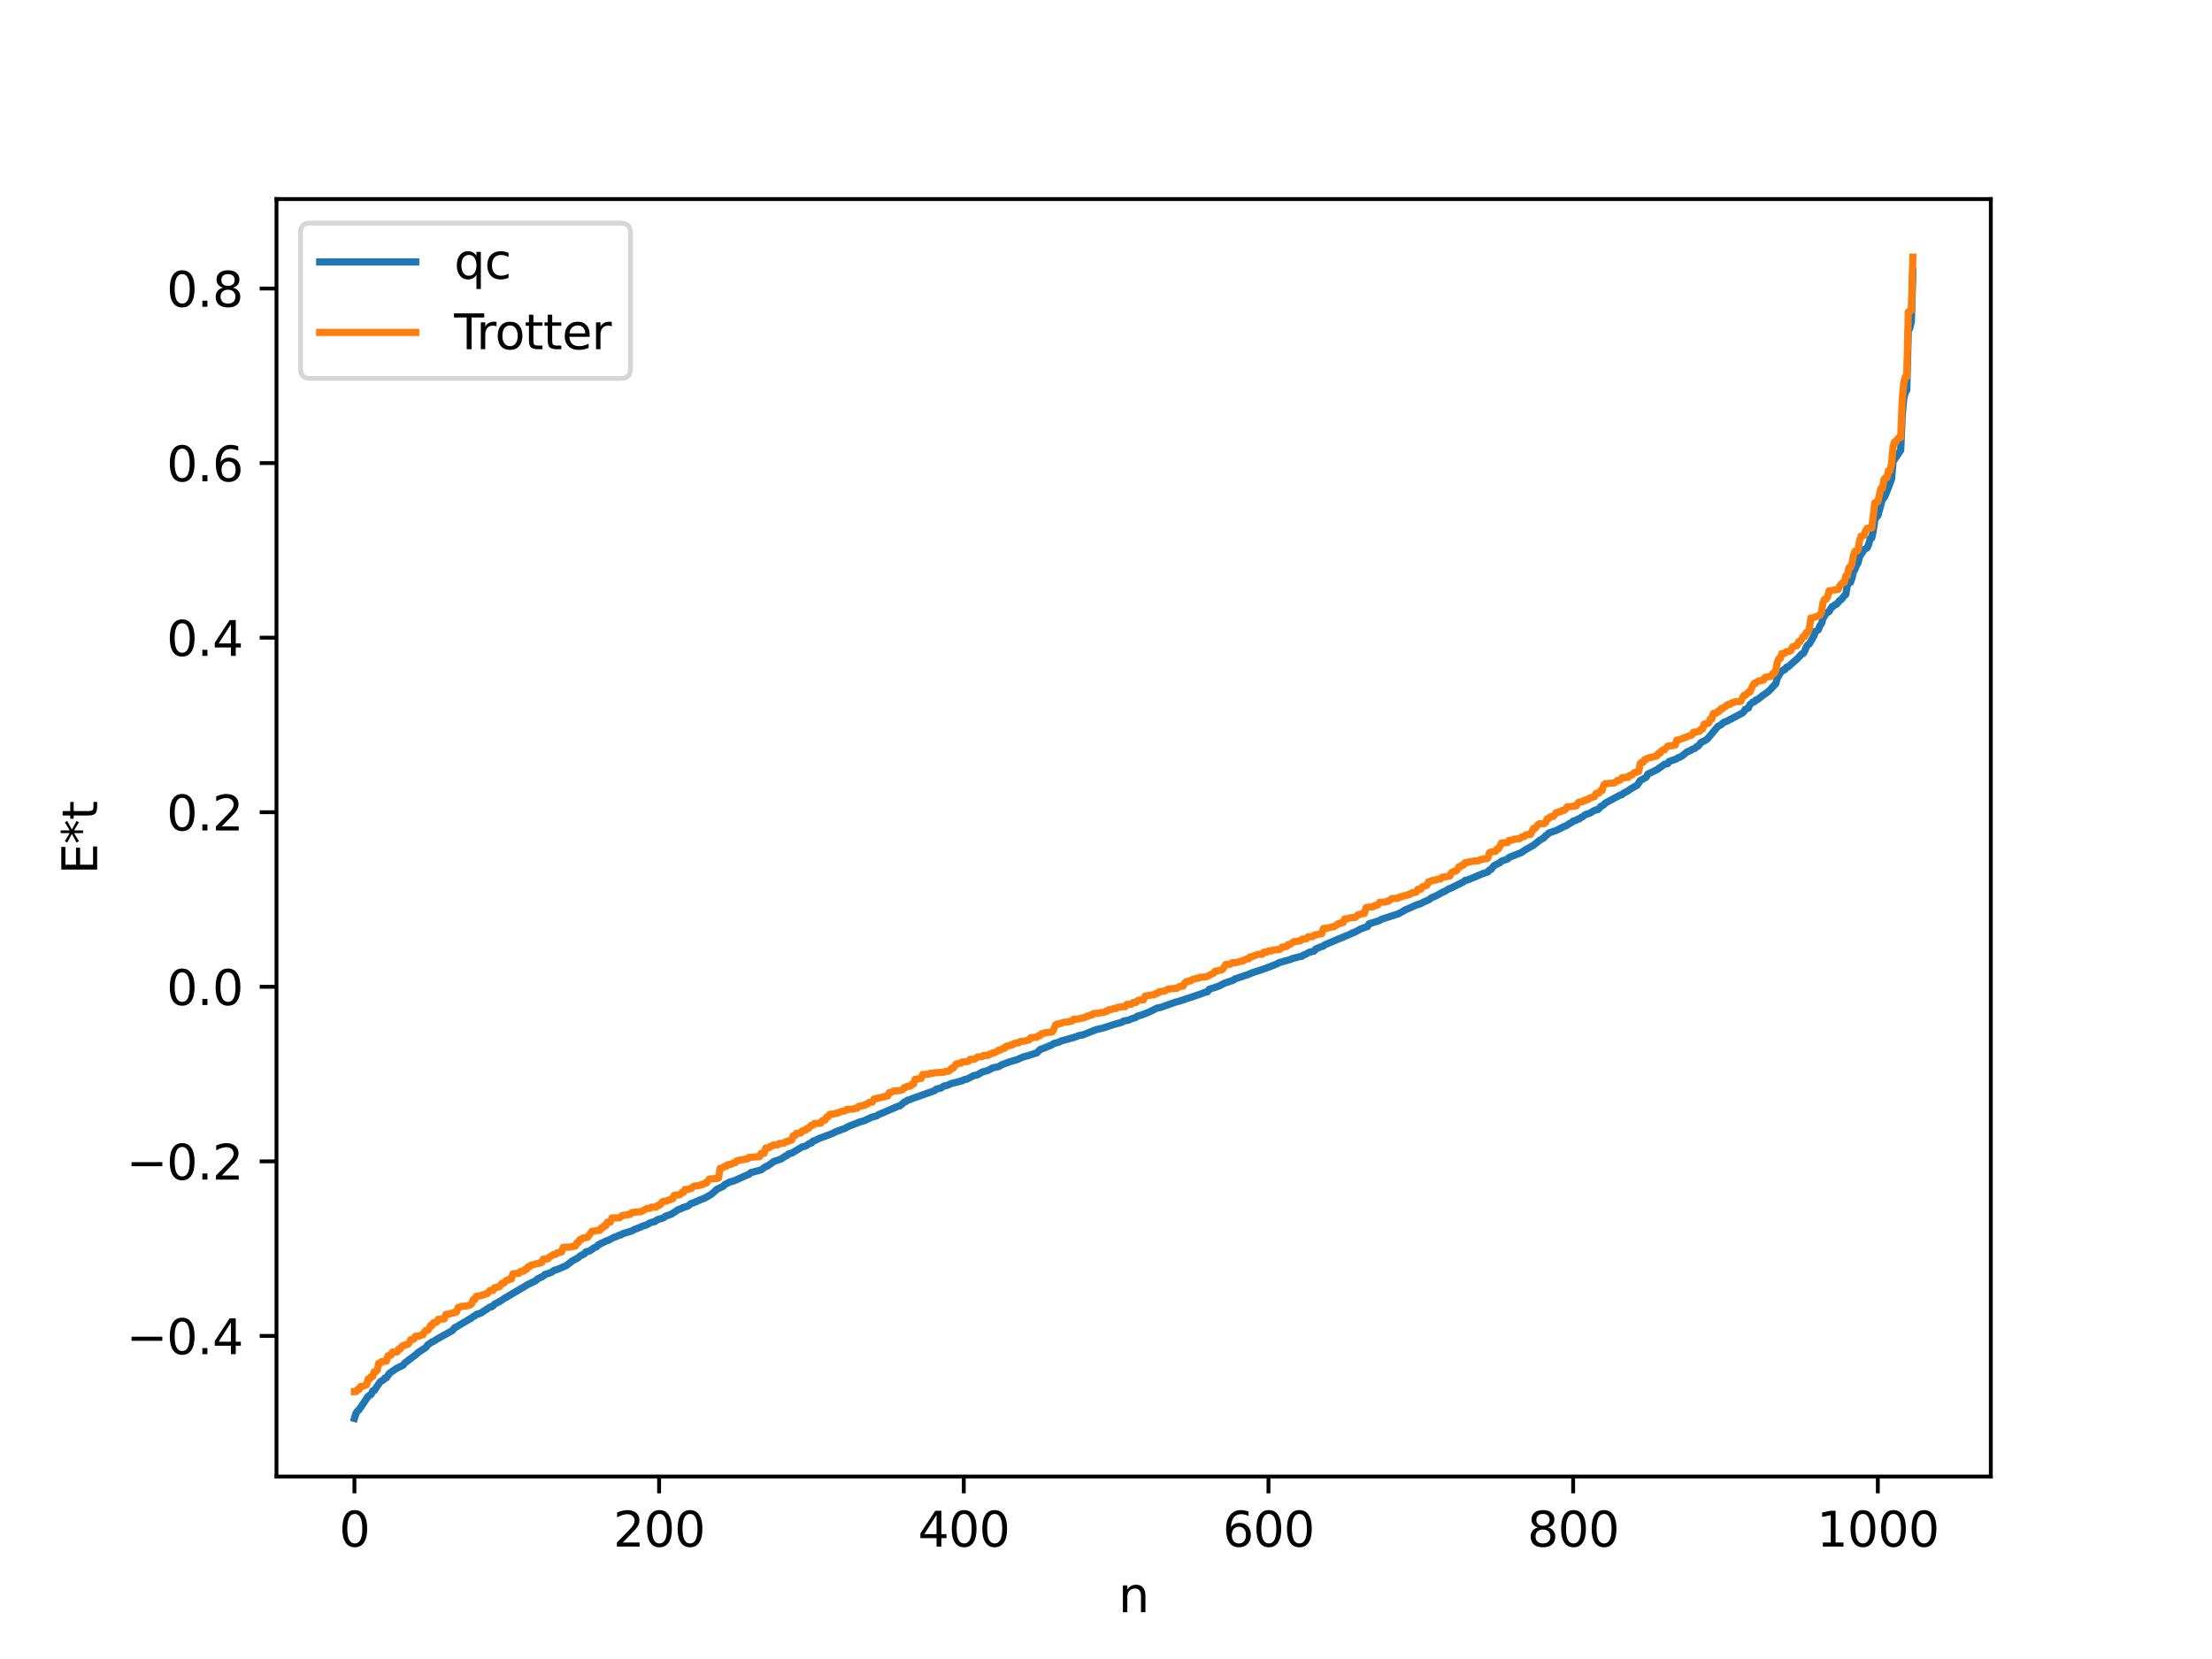 <?xml version="1.0" encoding="utf-8" standalone="no"?>
<!DOCTYPE svg PUBLIC "-//W3C//DTD SVG 1.1//EN"
  "http://www.w3.org/Graphics/SVG/1.1/DTD/svg11.dtd">
<svg xmlns:xlink="http://www.w3.org/1999/xlink" width="460.8pt" height="345.6pt" viewBox="0 0 460.8 345.6" xmlns="http://www.w3.org/2000/svg" version="1.1">
 <defs>
  <style type="text/css">*{stroke-linejoin: round; stroke-linecap: butt}</style>
 </defs>
 <g id="figure_1">
  <g id="patch_1">
   <path d="M 0 345.6 
L 460.8 345.6 
L 460.8 0 
L 0 0 
z
" style="fill: #ffffff"/>
  </g>
  <g id="axes_1">
   <g id="patch_2">
    <path d="M 57.6 307.584 
L 414.72 307.584 
L 414.72 41.472 
L 57.6 41.472 
z
" style="fill: #ffffff"/>
   </g>
   <g id="matplotlib.axis_1">
    <g id="xtick_1">
     <g id="line2d_1">
      <defs>
       <path id="mc39ab2a44e" d="M 0 0 
L 0 3.5 
" style="stroke: #000000; stroke-width: 0.8"/>
      </defs>
      <g>
       <use xlink:href="#mc39ab2a44e" x="73.833" y="307.584" style="stroke: #000000; stroke-width: 0.8"/>
      </g>
     </g>
     <g id="text_1">
      <!-- 0 -->
      <g transform="translate(70.651 322.182) scale(0.1 -0.1)">
       <defs>
        <path id="DejaVuSans-30" d="M 2034 4250 
Q 1547 4250 1301 3770 
Q 1056 3291 1056 2328 
Q 1056 1369 1301 889 
Q 1547 409 2034 409 
Q 2525 409 2770 889 
Q 3016 1369 3016 2328 
Q 3016 3291 2770 3770 
Q 2525 4250 2034 4250 
z
M 2034 4750 
Q 2819 4750 3233 4129 
Q 3647 3509 3647 2328 
Q 3647 1150 3233 529 
Q 2819 -91 2034 -91 
Q 1250 -91 836 529 
Q 422 1150 422 2328 
Q 422 3509 836 4129 
Q 1250 4750 2034 4750 
z
" transform="scale(0.016)"/>
       </defs>
       <use xlink:href="#DejaVuSans-30"/>
      </g>
     </g>
    </g>
    <g id="xtick_2">
     <g id="line2d_2">
      <g>
       <use xlink:href="#mc39ab2a44e" x="137.304" y="307.584" style="stroke: #000000; stroke-width: 0.8"/>
      </g>
     </g>
     <g id="text_2">
      <!-- 200 -->
      <g transform="translate(127.76 322.182) scale(0.1 -0.1)">
       <defs>
        <path id="DejaVuSans-32" d="M 1228 531 
L 3431 531 
L 3431 0 
L 469 0 
L 469 531 
Q 828 903 1448 1529 
Q 2069 2156 2228 2338 
Q 2531 2678 2651 2914 
Q 2772 3150 2772 3378 
Q 2772 3750 2511 3984 
Q 2250 4219 1831 4219 
Q 1534 4219 1204 4116 
Q 875 4013 500 3803 
L 500 4441 
Q 881 4594 1212 4672 
Q 1544 4750 1819 4750 
Q 2544 4750 2975 4387 
Q 3406 4025 3406 3419 
Q 3406 3131 3298 2873 
Q 3191 2616 2906 2266 
Q 2828 2175 2409 1742 
Q 1991 1309 1228 531 
z
" transform="scale(0.016)"/>
       </defs>
       <use xlink:href="#DejaVuSans-32"/>
       <use xlink:href="#DejaVuSans-30" x="63.623"/>
       <use xlink:href="#DejaVuSans-30" x="127.246"/>
      </g>
     </g>
    </g>
    <g id="xtick_3">
     <g id="line2d_3">
      <g>
       <use xlink:href="#mc39ab2a44e" x="200.775" y="307.584" style="stroke: #000000; stroke-width: 0.8"/>
      </g>
     </g>
     <g id="text_3">
      <!-- 400 -->
      <g transform="translate(191.231 322.182) scale(0.1 -0.1)">
       <defs>
        <path id="DejaVuSans-34" d="M 2419 4116 
L 825 1625 
L 2419 1625 
L 2419 4116 
z
M 2253 4666 
L 3047 4666 
L 3047 1625 
L 3713 1625 
L 3713 1100 
L 3047 1100 
L 3047 0 
L 2419 0 
L 2419 1100 
L 313 1100 
L 313 1709 
L 2253 4666 
z
" transform="scale(0.016)"/>
       </defs>
       <use xlink:href="#DejaVuSans-34"/>
       <use xlink:href="#DejaVuSans-30" x="63.623"/>
       <use xlink:href="#DejaVuSans-30" x="127.246"/>
      </g>
     </g>
    </g>
    <g id="xtick_4">
     <g id="line2d_4">
      <g>
       <use xlink:href="#mc39ab2a44e" x="264.246" y="307.584" style="stroke: #000000; stroke-width: 0.8"/>
      </g>
     </g>
     <g id="text_4">
      <!-- 600 -->
      <g transform="translate(254.702 322.182) scale(0.1 -0.1)">
       <defs>
        <path id="DejaVuSans-36" d="M 2113 2584 
Q 1688 2584 1439 2293 
Q 1191 2003 1191 1497 
Q 1191 994 1439 701 
Q 1688 409 2113 409 
Q 2538 409 2786 701 
Q 3034 994 3034 1497 
Q 3034 2003 2786 2293 
Q 2538 2584 2113 2584 
z
M 3366 4563 
L 3366 3988 
Q 3128 4100 2886 4159 
Q 2644 4219 2406 4219 
Q 1781 4219 1451 3797 
Q 1122 3375 1075 2522 
Q 1259 2794 1537 2939 
Q 1816 3084 2150 3084 
Q 2853 3084 3261 2657 
Q 3669 2231 3669 1497 
Q 3669 778 3244 343 
Q 2819 -91 2113 -91 
Q 1303 -91 875 529 
Q 447 1150 447 2328 
Q 447 3434 972 4092 
Q 1497 4750 2381 4750 
Q 2619 4750 2861 4703 
Q 3103 4656 3366 4563 
z
" transform="scale(0.016)"/>
       </defs>
       <use xlink:href="#DejaVuSans-36"/>
       <use xlink:href="#DejaVuSans-30" x="63.623"/>
       <use xlink:href="#DejaVuSans-30" x="127.246"/>
      </g>
     </g>
    </g>
    <g id="xtick_5">
     <g id="line2d_5">
      <g>
       <use xlink:href="#mc39ab2a44e" x="327.717" y="307.584" style="stroke: #000000; stroke-width: 0.8"/>
      </g>
     </g>
     <g id="text_5">
      <!-- 800 -->
      <g transform="translate(318.173 322.182) scale(0.1 -0.1)">
       <defs>
        <path id="DejaVuSans-38" d="M 2034 2216 
Q 1584 2216 1326 1975 
Q 1069 1734 1069 1313 
Q 1069 891 1326 650 
Q 1584 409 2034 409 
Q 2484 409 2743 651 
Q 3003 894 3003 1313 
Q 3003 1734 2745 1975 
Q 2488 2216 2034 2216 
z
M 1403 2484 
Q 997 2584 770 2862 
Q 544 3141 544 3541 
Q 544 4100 942 4425 
Q 1341 4750 2034 4750 
Q 2731 4750 3128 4425 
Q 3525 4100 3525 3541 
Q 3525 3141 3298 2862 
Q 3072 2584 2669 2484 
Q 3125 2378 3379 2068 
Q 3634 1759 3634 1313 
Q 3634 634 3220 271 
Q 2806 -91 2034 -91 
Q 1263 -91 848 271 
Q 434 634 434 1313 
Q 434 1759 690 2068 
Q 947 2378 1403 2484 
z
M 1172 3481 
Q 1172 3119 1398 2916 
Q 1625 2713 2034 2713 
Q 2441 2713 2670 2916 
Q 2900 3119 2900 3481 
Q 2900 3844 2670 4047 
Q 2441 4250 2034 4250 
Q 1625 4250 1398 4047 
Q 1172 3844 1172 3481 
z
" transform="scale(0.016)"/>
       </defs>
       <use xlink:href="#DejaVuSans-38"/>
       <use xlink:href="#DejaVuSans-30" x="63.623"/>
       <use xlink:href="#DejaVuSans-30" x="127.246"/>
      </g>
     </g>
    </g>
    <g id="xtick_6">
     <g id="line2d_6">
      <g>
       <use xlink:href="#mc39ab2a44e" x="391.188" y="307.584" style="stroke: #000000; stroke-width: 0.8"/>
      </g>
     </g>
     <g id="text_6">
      <!-- 1000 -->
      <g transform="translate(378.463 322.182) scale(0.1 -0.1)">
       <defs>
        <path id="DejaVuSans-31" d="M 794 531 
L 1825 531 
L 1825 4091 
L 703 3866 
L 703 4441 
L 1819 4666 
L 2450 4666 
L 2450 531 
L 3481 531 
L 3481 0 
L 794 0 
L 794 531 
z
" transform="scale(0.016)"/>
       </defs>
       <use xlink:href="#DejaVuSans-31"/>
       <use xlink:href="#DejaVuSans-30" x="63.623"/>
       <use xlink:href="#DejaVuSans-30" x="127.246"/>
       <use xlink:href="#DejaVuSans-30" x="190.869"/>
      </g>
     </g>
    </g>
    <g id="text_7">
     <!-- n -->
     <g transform="translate(232.991 335.861) scale(0.1 -0.1)">
      <defs>
       <path id="DejaVuSans-6e" d="M 3513 2113 
L 3513 0 
L 2938 0 
L 2938 2094 
Q 2938 2591 2744 2837 
Q 2550 3084 2163 3084 
Q 1697 3084 1428 2787 
Q 1159 2491 1159 1978 
L 1159 0 
L 581 0 
L 581 3500 
L 1159 3500 
L 1159 2956 
Q 1366 3272 1645 3428 
Q 1925 3584 2291 3584 
Q 2894 3584 3203 3211 
Q 3513 2838 3513 2113 
z
" transform="scale(0.016)"/>
      </defs>
      <use xlink:href="#DejaVuSans-6e"/>
     </g>
    </g>
   </g>
   <g id="matplotlib.axis_2">
    <g id="ytick_1">
     <g id="line2d_7">
      <defs>
       <path id="m6f81caa832" d="M 0 0 
L -3.5 0 
" style="stroke: #000000; stroke-width: 0.8"/>
      </defs>
      <g>
       <use xlink:href="#m6f81caa832" x="57.6" y="278.298" style="stroke: #000000; stroke-width: 0.8"/>
      </g>
     </g>
     <g id="text_8">
      <!-- −0.4 -->
      <g transform="translate(26.317 282.097) scale(0.1 -0.1)">
       <defs>
        <path id="DejaVuSans-2212" d="M 678 2272 
L 4684 2272 
L 4684 1741 
L 678 1741 
L 678 2272 
z
" transform="scale(0.016)"/>
        <path id="DejaVuSans-2e" d="M 684 794 
L 1344 794 
L 1344 0 
L 684 0 
L 684 794 
z
" transform="scale(0.016)"/>
       </defs>
       <use xlink:href="#DejaVuSans-2212"/>
       <use xlink:href="#DejaVuSans-30" x="83.789"/>
       <use xlink:href="#DejaVuSans-2e" x="147.412"/>
       <use xlink:href="#DejaVuSans-34" x="179.199"/>
      </g>
     </g>
    </g>
    <g id="ytick_2">
     <g id="line2d_8">
      <g>
       <use xlink:href="#m6f81caa832" x="57.6" y="241.932" style="stroke: #000000; stroke-width: 0.8"/>
      </g>
     </g>
     <g id="text_9">
      <!-- −0.2 -->
      <g transform="translate(26.317 245.731) scale(0.1 -0.1)">
       <use xlink:href="#DejaVuSans-2212"/>
       <use xlink:href="#DejaVuSans-30" x="83.789"/>
       <use xlink:href="#DejaVuSans-2e" x="147.412"/>
       <use xlink:href="#DejaVuSans-32" x="179.199"/>
      </g>
     </g>
    </g>
    <g id="ytick_3">
     <g id="line2d_9">
      <g>
       <use xlink:href="#m6f81caa832" x="57.6" y="205.566" style="stroke: #000000; stroke-width: 0.8"/>
      </g>
     </g>
     <g id="text_10">
      <!-- 0.0 -->
      <g transform="translate(34.697 209.365) scale(0.1 -0.1)">
       <use xlink:href="#DejaVuSans-30"/>
       <use xlink:href="#DejaVuSans-2e" x="63.623"/>
       <use xlink:href="#DejaVuSans-30" x="95.41"/>
      </g>
     </g>
    </g>
    <g id="ytick_4">
     <g id="line2d_10">
      <g>
       <use xlink:href="#m6f81caa832" x="57.6" y="169.2" style="stroke: #000000; stroke-width: 0.8"/>
      </g>
     </g>
     <g id="text_11">
      <!-- 0.2 -->
      <g transform="translate(34.697 172.999) scale(0.1 -0.1)">
       <use xlink:href="#DejaVuSans-30"/>
       <use xlink:href="#DejaVuSans-2e" x="63.623"/>
       <use xlink:href="#DejaVuSans-32" x="95.41"/>
      </g>
     </g>
    </g>
    <g id="ytick_5">
     <g id="line2d_11">
      <g>
       <use xlink:href="#m6f81caa832" x="57.6" y="132.834" style="stroke: #000000; stroke-width: 0.8"/>
      </g>
     </g>
     <g id="text_12">
      <!-- 0.4 -->
      <g transform="translate(34.697 136.633) scale(0.1 -0.1)">
       <use xlink:href="#DejaVuSans-30"/>
       <use xlink:href="#DejaVuSans-2e" x="63.623"/>
       <use xlink:href="#DejaVuSans-34" x="95.41"/>
      </g>
     </g>
    </g>
    <g id="ytick_6">
     <g id="line2d_12">
      <g>
       <use xlink:href="#m6f81caa832" x="57.6" y="96.468" style="stroke: #000000; stroke-width: 0.8"/>
      </g>
     </g>
     <g id="text_13">
      <!-- 0.6 -->
      <g transform="translate(34.697 100.267) scale(0.1 -0.1)">
       <use xlink:href="#DejaVuSans-30"/>
       <use xlink:href="#DejaVuSans-2e" x="63.623"/>
       <use xlink:href="#DejaVuSans-36" x="95.41"/>
      </g>
     </g>
    </g>
    <g id="ytick_7">
     <g id="line2d_13">
      <g>
       <use xlink:href="#m6f81caa832" x="57.6" y="60.102" style="stroke: #000000; stroke-width: 0.8"/>
      </g>
     </g>
     <g id="text_14">
      <!-- 0.8 -->
      <g transform="translate(34.697 63.901) scale(0.1 -0.1)">
       <use xlink:href="#DejaVuSans-30"/>
       <use xlink:href="#DejaVuSans-2e" x="63.623"/>
       <use xlink:href="#DejaVuSans-38" x="95.41"/>
      </g>
     </g>
    </g>
    <g id="text_15">
     <!-- E*t -->
     <g transform="translate(20.238 182.148) rotate(-90) scale(0.1 -0.1)">
      <defs>
       <path id="DejaVuSans-45" d="M 628 4666 
L 3578 4666 
L 3578 4134 
L 1259 4134 
L 1259 2753 
L 3481 2753 
L 3481 2222 
L 1259 2222 
L 1259 531 
L 3634 531 
L 3634 0 
L 628 0 
L 628 4666 
z
" transform="scale(0.016)"/>
       <path id="DejaVuSans-2a" d="M 3009 3897 
L 1888 3291 
L 3009 2681 
L 2828 2375 
L 1778 3009 
L 1778 1831 
L 1422 1831 
L 1422 3009 
L 372 2375 
L 191 2681 
L 1313 3291 
L 191 3897 
L 372 4206 
L 1422 3572 
L 1422 4750 
L 1778 4750 
L 1778 3572 
L 2828 4206 
L 3009 3897 
z
" transform="scale(0.016)"/>
       <path id="DejaVuSans-74" d="M 1172 4494 
L 1172 3500 
L 2356 3500 
L 2356 3053 
L 1172 3053 
L 1172 1153 
Q 1172 725 1289 603 
Q 1406 481 1766 481 
L 2356 481 
L 2356 0 
L 1766 0 
Q 1100 0 847 248 
Q 594 497 594 1153 
L 594 3053 
L 172 3053 
L 172 3500 
L 594 3500 
L 594 4494 
L 1172 4494 
z
" transform="scale(0.016)"/>
      </defs>
      <use xlink:href="#DejaVuSans-45"/>
      <use xlink:href="#DejaVuSans-2a" x="63.184"/>
      <use xlink:href="#DejaVuSans-74" x="113.184"/>
     </g>
    </g>
   </g>
   <g id="line2d_14">
    <path d="M 73.833 295.488 
L 74.15 294.434 
L 74.467 293.954 
L 74.785 293.689 
L 76.689 290.876 
L 77.324 290.469 
L 77.641 289.749 
L 77.958 289.698 
L 79.228 287.822 
L 79.862 287.477 
L 80.18 287.071 
L 80.497 287.029 
L 81.132 286.064 
L 82.719 285.003 
L 83.988 284.384 
L 84.305 283.958 
L 86.527 282.28 
L 87.162 281.709 
L 88.748 280.676 
L 89.066 280.199 
L 90.018 279.521 
L 90.335 279.427 
L 90.97 279.003 
L 93.826 277.398 
L 94.143 277.252 
L 94.778 276.539 
L 95.096 276.424 
L 95.73 276.023 
L 98.269 274.528 
L 98.586 274.242 
L 98.904 274.135 
L 99.221 273.832 
L 100.173 273.542 
L 102.077 272.276 
L 102.395 272.237 
L 102.712 272.021 
L 103.029 271.663 
L 104.299 270.993 
L 104.934 270.56 
L 110.011 267.561 
L 111.598 266.8 
L 111.915 266.456 
L 113.185 265.834 
L 113.502 265.511 
L 114.772 265.096 
L 115.406 264.664 
L 116.358 264.352 
L 117.945 263.66 
L 119.215 262.678 
L 120.484 261.997 
L 120.801 261.667 
L 121.753 261.191 
L 122.071 260.764 
L 122.705 260.664 
L 123.34 260.254 
L 123.658 259.981 
L 124.292 259.723 
L 124.61 259.321 
L 124.927 259.216 
L 125.244 258.971 
L 125.562 258.897 
L 126.196 258.531 
L 126.831 258.33 
L 127.783 257.817 
L 128.418 257.589 
L 129.053 257.299 
L 129.37 257.251 
L 129.687 257.007 
L 131.591 256.439 
L 132.226 256.093 
L 133.178 255.74 
L 133.813 255.458 
L 134.765 255.133 
L 135.4 254.737 
L 136.034 254.568 
L 136.352 254.502 
L 136.986 254.069 
L 137.939 253.796 
L 138.256 253.688 
L 138.573 253.392 
L 139.843 252.937 
L 141.429 251.915 
L 141.747 251.851 
L 142.381 251.516 
L 143.016 251.346 
L 143.334 251.22 
L 143.968 250.722 
L 144.603 250.509 
L 145.872 249.949 
L 146.824 249.569 
L 148.094 248.864 
L 148.729 248.321 
L 149.363 247.725 
L 150.633 247.155 
L 150.95 246.77 
L 151.585 246.484 
L 151.902 246.269 
L 152.854 246.018 
L 154.758 245.173 
L 155.393 244.88 
L 156.028 244.645 
L 156.345 244.298 
L 158.567 243.701 
L 159.519 243.006 
L 159.836 242.929 
L 160.788 242.276 
L 161.105 241.998 
L 162.692 241.449 
L 163.644 240.819 
L 163.962 240.715 
L 164.279 240.371 
L 164.914 240.229 
L 167.135 238.91 
L 167.77 238.768 
L 168.722 238.151 
L 169.039 238.106 
L 169.357 237.713 
L 169.674 237.638 
L 170.626 237.167 
L 173.482 236.099 
L 174.117 235.746 
L 176.021 235.064 
L 176.656 234.695 
L 179.195 233.696 
L 180.147 233.442 
L 180.781 233.089 
L 181.099 233.013 
L 181.416 232.786 
L 182.686 232.44 
L 183.003 232.19 
L 183.638 231.94 
L 187.129 230.435 
L 187.446 230.386 
L 188.398 229.569 
L 188.715 229.496 
L 189.033 229.192 
L 189.35 229.141 
L 189.985 228.872 
L 194.745 227.185 
L 195.062 226.876 
L 195.697 226.711 
L 196.015 226.663 
L 196.649 226.223 
L 197.284 226.116 
L 198.236 225.694 
L 199.823 225.311 
L 200.14 225.165 
L 200.458 225.153 
L 200.775 224.933 
L 201.41 224.809 
L 202.362 224.342 
L 202.679 224.123 
L 203.631 223.906 
L 204.583 223.334 
L 205.853 222.979 
L 206.805 222.454 
L 208.074 222.183 
L 208.709 221.799 
L 210.296 221.21 
L 211.882 220.741 
L 213.152 220.177 
L 214.104 219.94 
L 214.739 219.728 
L 216.008 219.321 
L 216.643 218.649 
L 217.595 218.299 
L 219.181 217.635 
L 219.499 217.388 
L 220.451 217.15 
L 221.086 216.843 
L 223.624 216.151 
L 224.894 215.691 
L 225.529 215.607 
L 228.385 214.48 
L 229.654 214.193 
L 232.193 213.371 
L 233.78 212.925 
L 234.097 212.683 
L 235.049 212.525 
L 235.684 212.247 
L 236.636 211.947 
L 236.953 211.676 
L 237.905 211.419 
L 239.492 210.769 
L 241.079 209.981 
L 241.714 209.884 
L 244.887 208.759 
L 245.522 208.611 
L 249.965 207.126 
L 250.917 206.749 
L 251.552 206.599 
L 251.869 206.087 
L 253.139 205.69 
L 254.091 205.352 
L 255.043 204.831 
L 256.947 204.191 
L 257.264 203.921 
L 260.12 202.974 
L 260.755 202.68 
L 261.707 202.375 
L 262.977 201.952 
L 263.611 201.735 
L 265.833 200.873 
L 266.467 200.535 
L 268.689 199.914 
L 269.324 199.661 
L 270.91 199.252 
L 271.228 199.213 
L 271.545 198.934 
L 271.862 198.851 
L 272.815 198.342 
L 273.767 198.132 
L 274.084 197.687 
L 275.036 197.29 
L 275.671 197.085 
L 275.988 196.808 
L 281.383 194.557 
L 281.7 194.349 
L 282.018 194.287 
L 283.605 193.439 
L 284.874 193.028 
L 285.191 192.453 
L 287.096 191.856 
L 287.413 191.761 
L 287.73 191.523 
L 291.221 190.395 
L 291.856 190.077 
L 292.808 189.516 
L 293.443 189.26 
L 295.029 188.532 
L 295.981 188.236 
L 296.616 187.888 
L 297.568 187.487 
L 298.203 187.017 
L 299.155 186.631 
L 300.424 185.916 
L 301.059 185.637 
L 301.694 185.229 
L 302.329 184.969 
L 304.867 183.713 
L 305.185 183.396 
L 305.502 183.375 
L 307.089 182.754 
L 308.993 181.955 
L 309.628 181.754 
L 309.945 181.643 
L 310.262 181.245 
L 310.58 181.136 
L 311.215 180.346 
L 312.484 179.692 
L 312.801 179.38 
L 314.071 178.941 
L 314.388 178.608 
L 316.927 177.61 
L 317.562 177.163 
L 318.196 176.781 
L 319.466 176.067 
L 320.735 175.06 
L 321.687 174.477 
L 322.005 174.059 
L 322.322 173.896 
L 322.639 173.533 
L 324.226 172.985 
L 325.813 172.174 
L 326.13 172.089 
L 327.082 171.479 
L 327.4 171.359 
L 327.717 171.046 
L 328.352 170.885 
L 328.669 170.651 
L 328.986 170.605 
L 329.304 170.31 
L 329.621 170.193 
L 330.256 169.695 
L 331.208 169.401 
L 331.843 168.996 
L 332.477 168.693 
L 332.795 168.68 
L 333.112 168.455 
L 333.429 168.019 
L 334.064 167.696 
L 334.381 167.313 
L 337.555 165.602 
L 337.872 165.555 
L 338.19 165.249 
L 339.142 164.749 
L 339.777 164.297 
L 340.729 163.754 
L 341.046 163.594 
L 341.681 162.607 
L 342.95 161.892 
L 343.267 161.261 
L 345.172 160.345 
L 345.806 159.888 
L 346.441 159.447 
L 346.758 159.201 
L 347.393 159.096 
L 347.71 158.639 
L 349.297 158.065 
L 349.615 157.817 
L 349.932 157.748 
L 350.567 157.368 
L 351.201 156.828 
L 351.519 156.596 
L 352.153 156.374 
L 352.471 156.115 
L 353.105 155.891 
L 353.423 155.55 
L 353.74 155.45 
L 354.375 154.65 
L 355.01 154.373 
L 355.644 153.969 
L 356.279 153.219 
L 357.866 151.319 
L 358.5 150.993 
L 359.135 150.449 
L 359.77 150.225 
L 362.943 148.553 
L 363.261 148.291 
L 363.578 147.741 
L 364.213 147.513 
L 364.53 146.793 
L 365.165 146.247 
L 365.482 146.189 
L 365.8 145.803 
L 366.117 145.739 
L 367.069 144.991 
L 368.339 144.081 
L 368.973 143.457 
L 369.608 142.741 
L 369.925 142.421 
L 370.243 141.265 
L 370.877 140.189 
L 371.512 139.546 
L 371.829 139.502 
L 372.147 138.995 
L 372.464 138.958 
L 373.099 138.389 
L 374.051 137.547 
L 374.686 136.955 
L 375.32 136.255 
L 375.638 136.143 
L 375.955 135.613 
L 376.272 134.802 
L 376.59 134.334 
L 376.907 134.156 
L 377.542 133.052 
L 377.859 132.51 
L 378.177 131.518 
L 378.494 131.401 
L 378.811 131.162 
L 379.129 130.317 
L 379.446 129.917 
L 379.763 128.86 
L 380.398 127.798 
L 381.033 127.389 
L 381.667 126.343 
L 381.985 126.256 
L 382.302 125.941 
L 382.62 125.859 
L 383.254 125.06 
L 383.572 124.91 
L 384.206 124.096 
L 384.524 123.826 
L 384.841 121.91 
L 385.158 121.486 
L 385.476 121.335 
L 385.793 120.48 
L 386.11 119.087 
L 386.428 118.609 
L 386.745 117.755 
L 387.062 117.269 
L 387.38 115.982 
L 388.332 114.494 
L 388.967 114.119 
L 389.284 113.366 
L 389.601 112.19 
L 389.919 112.071 
L 390.236 110.562 
L 390.553 108.382 
L 390.871 107.689 
L 391.188 107.444 
L 392.14 103.991 
L 392.458 103.731 
L 392.775 103.13 
L 394.044 99.826 
L 394.362 96.148 
L 395.948 93.817 
L 396.266 86.614 
L 396.583 83.029 
L 396.9 81.797 
L 397.218 81.264 
L 397.535 68.89 
L 397.853 68.402 
L 398.17 66.97 
L 398.487 56.575 
L 398.487 56.575 
" clip-path="url(#p2d1d62f8c0)" style="fill: none; stroke: #1f77b4; stroke-width: 1.5; stroke-linecap: square"/>
   </g>
   <g id="line2d_15">
    <path d="M 73.833 289.912 
L 74.15 289.912 
L 74.467 289.456 
L 74.785 289.456 
L 75.102 288.833 
L 75.42 288.833 
L 76.372 288.473 
L 76.689 287.261 
L 77.006 287.261 
L 77.324 286.759 
L 77.641 286.759 
L 77.958 285.752 
L 78.276 285.752 
L 78.593 285.391 
L 78.91 283.98 
L 79.228 283.98 
L 79.545 283.626 
L 80.497 283.551 
L 80.815 282.451 
L 81.132 282.315 
L 81.449 282.315 
L 81.767 281.662 
L 82.719 281.646 
L 83.036 281.035 
L 83.353 281.035 
L 83.671 280.505 
L 83.988 280.291 
L 84.305 280.291 
L 84.623 280.054 
L 84.94 280.054 
L 85.258 279.779 
L 85.575 279.053 
L 86.21 278.973 
L 86.527 278.37 
L 87.479 278.293 
L 87.796 278.069 
L 88.114 278.069 
L 88.431 277.482 
L 88.748 277.145 
L 89.066 277.145 
L 89.383 276.827 
L 89.7 276.098 
L 90.018 276.098 
L 90.335 275.517 
L 90.97 275.426 
L 91.287 274.839 
L 92.557 274.747 
L 92.874 273.807 
L 93.826 273.688 
L 94.143 273.546 
L 94.461 273.546 
L 94.778 273.321 
L 95.096 273.321 
L 95.413 272.362 
L 95.73 272.362 
L 96.048 272.134 
L 97 272.091 
L 97.952 271.846 
L 98.269 271.586 
L 98.586 270.712 
L 98.904 270.712 
L 99.221 270.043 
L 100.173 269.933 
L 100.491 269.731 
L 100.808 269.731 
L 101.125 269.525 
L 101.443 269.525 
L 102.077 268.818 
L 102.712 268.806 
L 103.029 268.233 
L 103.347 268.233 
L 103.664 268.089 
L 103.981 268.089 
L 104.616 267.307 
L 104.934 267.307 
L 105.568 266.659 
L 105.886 266.659 
L 106.203 266.458 
L 106.52 266.458 
L 106.838 265.342 
L 107.79 265.269 
L 108.107 265.269 
L 108.424 264.873 
L 109.059 264.822 
L 109.377 264.413 
L 109.694 264.413 
L 110.011 263.885 
L 110.329 263.885 
L 110.646 263.537 
L 111.281 263.434 
L 111.598 263.287 
L 112.233 263.19 
L 112.55 263.018 
L 112.867 263.018 
L 113.185 262.29 
L 114.137 262.233 
L 114.454 261.843 
L 115.406 261.322 
L 115.724 261.322 
L 116.041 260.988 
L 116.358 260.988 
L 116.676 260.815 
L 116.993 260.815 
L 117.31 259.84 
L 118.58 259.801 
L 119.849 259.573 
L 120.167 258.877 
L 120.484 258.877 
L 120.801 258.228 
L 121.119 258.228 
L 121.436 257.9 
L 121.753 257.9 
L 122.071 257.776 
L 122.388 257.776 
L 123.34 256.477 
L 123.975 256.464 
L 124.292 256.319 
L 124.927 256.313 
L 125.244 255.805 
L 125.562 255.805 
L 125.879 255.346 
L 126.196 255.346 
L 126.514 254.622 
L 127.148 254.577 
L 127.466 253.718 
L 129.053 253.703 
L 129.687 253.189 
L 131.274 252.979 
L 131.591 252.615 
L 132.226 252.526 
L 133.178 252.436 
L 133.496 252.436 
L 134.765 251.748 
L 135.4 251.723 
L 135.717 251.476 
L 136.669 251.472 
L 136.986 251.104 
L 137.304 251.104 
L 137.621 250.888 
L 137.939 250.373 
L 138.573 250.213 
L 138.891 250.213 
L 139.208 249.994 
L 139.525 249.994 
L 139.843 249.722 
L 140.16 249.722 
L 140.477 248.992 
L 141.429 248.932 
L 141.747 248.787 
L 142.064 248.402 
L 142.381 248.402 
L 142.699 247.778 
L 143.334 247.777 
L 143.651 247.623 
L 143.968 247.623 
L 144.286 247.264 
L 144.603 247.078 
L 145.555 246.992 
L 146.19 246.742 
L 146.507 246.742 
L 146.824 246.464 
L 147.142 246.464 
L 147.777 245.604 
L 149.363 245.501 
L 149.681 245.43 
L 149.998 243.391 
L 150.315 243.391 
L 150.95 242.979 
L 151.267 242.979 
L 151.585 242.617 
L 152.22 242.572 
L 152.854 242.213 
L 153.172 242.213 
L 153.489 241.825 
L 154.441 241.596 
L 154.758 241.596 
L 155.393 241.433 
L 155.71 241.433 
L 156.028 241.106 
L 158.249 240.941 
L 158.567 240.246 
L 159.201 240.236 
L 159.519 239.141 
L 160.153 239.11 
L 160.471 238.786 
L 160.788 238.782 
L 161.105 238.528 
L 162.058 238.479 
L 162.375 238.202 
L 163.327 238.148 
L 163.644 237.857 
L 163.962 237.857 
L 164.279 237.628 
L 164.596 237.628 
L 164.914 237.481 
L 165.231 236.616 
L 165.548 236.616 
L 165.866 236.135 
L 166.5 236.057 
L 166.818 236.029 
L 167.135 235.577 
L 167.77 235.475 
L 168.087 235.078 
L 168.405 235.078 
L 169.039 234.393 
L 169.357 234.393 
L 169.674 234.031 
L 170.943 234.001 
L 171.261 233.483 
L 171.578 233.335 
L 171.896 233.335 
L 172.213 232.662 
L 172.53 232.662 
L 172.848 232.145 
L 173.8 232.048 
L 174.117 231.899 
L 174.434 231.899 
L 175.386 231.495 
L 176.021 231.439 
L 176.339 231.121 
L 177.291 231.063 
L 177.608 231.063 
L 178.243 230.871 
L 178.56 230.871 
L 178.877 230.473 
L 179.512 230.412 
L 179.829 230.253 
L 180.147 230.253 
L 180.464 229.96 
L 180.781 229.96 
L 181.099 229.614 
L 181.734 229.588 
L 182.051 228.974 
L 182.368 228.853 
L 182.686 228.853 
L 183.003 228.7 
L 183.32 228.7 
L 183.955 228.485 
L 184.272 228.485 
L 184.59 228.326 
L 184.907 228.326 
L 185.224 227.626 
L 185.542 227.626 
L 186.177 227.26 
L 187.446 227.189 
L 188.081 226.975 
L 188.398 226.548 
L 188.715 226.548 
L 189.033 226.281 
L 189.667 226.27 
L 189.985 225.843 
L 190.302 225.843 
L 190.62 224.832 
L 190.937 224.832 
L 191.572 224.659 
L 191.889 224.659 
L 192.206 223.827 
L 193.476 223.78 
L 193.793 223.596 
L 194.11 223.596 
L 194.745 223.474 
L 196.649 223.366 
L 196.967 223.183 
L 197.601 223.157 
L 197.919 222.934 
L 198.236 222.528 
L 198.553 222.528 
L 199.188 221.636 
L 199.505 221.636 
L 199.823 221.491 
L 200.14 221.491 
L 200.458 221.224 
L 201.092 221.189 
L 201.727 221.1 
L 202.044 220.7 
L 202.996 220.655 
L 203.631 220.193 
L 204.583 220.098 
L 204.9 219.881 
L 205.853 219.852 
L 206.17 219.564 
L 206.487 219.564 
L 206.805 219.326 
L 207.122 219.326 
L 208.074 218.752 
L 208.391 218.752 
L 209.026 218.342 
L 209.343 218.342 
L 209.661 217.93 
L 210.296 217.841 
L 210.613 217.669 
L 210.93 217.669 
L 211.248 217.388 
L 211.882 217.263 
L 212.2 217.263 
L 212.517 216.964 
L 213.469 216.874 
L 214.421 216.608 
L 214.739 216.166 
L 216.008 216.065 
L 216.325 215.758 
L 216.643 215.758 
L 216.96 215.349 
L 217.277 215.349 
L 217.595 215.165 
L 219.181 214.975 
L 219.499 214.451 
L 219.816 213.6 
L 220.134 213.345 
L 220.451 213.345 
L 220.768 213.194 
L 221.086 213.194 
L 221.403 212.994 
L 222.672 212.86 
L 222.99 212.718 
L 223.307 212.718 
L 223.624 212.35 
L 224.577 212.289 
L 225.529 212.032 
L 225.846 212.032 
L 226.481 211.678 
L 226.798 211.678 
L 227.115 211.467 
L 227.433 211.467 
L 227.75 211.14 
L 229.02 211.051 
L 229.337 210.924 
L 229.972 210.911 
L 230.289 210.681 
L 230.606 210.681 
L 230.924 210.362 
L 231.558 210.289 
L 231.876 210.129 
L 232.51 210.079 
L 232.828 209.835 
L 233.145 209.835 
L 233.78 209.72 
L 234.415 209.708 
L 234.732 209.232 
L 235.684 209.199 
L 236.001 208.861 
L 236.636 208.839 
L 236.953 208.482 
L 237.271 208.343 
L 238.223 208.285 
L 238.54 207.502 
L 239.175 207.384 
L 239.81 207.289 
L 240.444 207.223 
L 240.762 206.951 
L 241.079 206.951 
L 241.396 206.648 
L 242.666 206.428 
L 243.3 206.059 
L 245.205 205.86 
L 245.522 205.56 
L 246.157 205.443 
L 246.474 205.419 
L 246.791 204.795 
L 247.109 204.485 
L 247.426 204.485 
L 247.743 204.328 
L 248.061 204.328 
L 248.378 204.057 
L 249.33 203.789 
L 249.648 203.789 
L 249.965 203.575 
L 251.234 203.513 
L 252.821 202.739 
L 253.139 202.303 
L 253.456 202.303 
L 254.091 202.096 
L 254.408 202.096 
L 254.725 201.882 
L 255.36 200.927 
L 256.312 200.856 
L 256.629 200.555 
L 257.581 200.517 
L 258.534 200.219 
L 258.851 200.219 
L 259.486 199.872 
L 259.803 199.743 
L 260.12 199.743 
L 260.438 199.316 
L 260.755 199.316 
L 262.024 198.809 
L 262.977 198.767 
L 263.294 198.349 
L 263.929 198.347 
L 264.246 198.096 
L 264.881 198.09 
L 265.198 197.909 
L 266.467 197.812 
L 266.785 197.647 
L 267.102 197.274 
L 267.42 197.274 
L 268.054 197.162 
L 268.372 196.75 
L 268.689 196.75 
L 269.324 196.322 
L 269.641 196.13 
L 270.593 196.043 
L 270.91 195.994 
L 271.228 195.653 
L 272.18 195.554 
L 272.497 195.134 
L 273.449 195.115 
L 273.767 194.834 
L 274.084 194.716 
L 274.401 194.716 
L 274.719 194.597 
L 275.353 194.517 
L 275.671 193.434 
L 276.623 193.324 
L 277.575 193.07 
L 277.892 193.07 
L 278.844 192.382 
L 279.162 192.382 
L 279.479 192.193 
L 279.796 192.193 
L 280.114 191.44 
L 280.748 191.383 
L 281.066 191.246 
L 281.7 191.137 
L 282.335 191.116 
L 282.97 190.517 
L 283.287 190.517 
L 283.605 190.354 
L 284.239 190.291 
L 284.557 189.086 
L 285.191 188.98 
L 286.143 188.875 
L 286.461 188.585 
L 286.778 188.585 
L 287.096 188.456 
L 287.413 187.965 
L 288.682 187.894 
L 289 187.71 
L 289.317 187.71 
L 289.952 187.172 
L 291.221 187.116 
L 291.539 186.877 
L 291.856 186.877 
L 292.173 186.667 
L 292.491 186.667 
L 292.808 186.502 
L 293.125 186.502 
L 293.443 186.311 
L 293.76 186.311 
L 294.077 186.009 
L 295.029 185.849 
L 295.347 185.265 
L 295.981 185.238 
L 296.299 184.723 
L 297.251 184.422 
L 297.568 183.701 
L 297.886 183.701 
L 298.203 183.446 
L 298.52 183.446 
L 298.838 183.325 
L 299.155 183.325 
L 299.472 183.147 
L 300.107 183.121 
L 300.424 182.739 
L 301.059 182.653 
L 302.011 182.502 
L 302.329 181.814 
L 302.963 181.473 
L 303.281 181.473 
L 303.598 181.153 
L 303.915 180.552 
L 304.233 180.552 
L 304.55 180.228 
L 304.867 180.228 
L 305.185 179.723 
L 305.502 179.723 
L 305.82 179.594 
L 306.454 179.485 
L 307.089 179.37 
L 308.041 179.307 
L 308.358 179.061 
L 308.676 179.061 
L 308.993 178.919 
L 309.628 178.9 
L 309.945 178.732 
L 310.262 177.659 
L 310.58 177.463 
L 311.532 177.374 
L 311.849 176.838 
L 312.167 176.838 
L 312.801 175.586 
L 314.071 175.525 
L 314.388 175.04 
L 315.023 175.03 
L 315.34 174.822 
L 316.61 174.705 
L 316.927 174.387 
L 317.244 174.267 
L 317.562 174.267 
L 317.879 173.9 
L 318.831 173.811 
L 319.466 172.572 
L 319.783 172.572 
L 320.418 171.759 
L 320.735 171.592 
L 321.687 171.577 
L 322.005 171.336 
L 322.322 170.543 
L 322.639 170.543 
L 322.957 170.145 
L 323.591 170.078 
L 324.226 169.254 
L 324.543 169.254 
L 324.861 169.069 
L 325.178 169.069 
L 325.496 168.813 
L 325.813 168.813 
L 326.13 168.588 
L 326.448 168.091 
L 327.4 168 
L 328.352 167.872 
L 328.669 167.318 
L 328.986 167.067 
L 329.621 167.045 
L 329.939 166.759 
L 330.256 166.759 
L 330.573 166.525 
L 330.891 166.525 
L 331.208 166.219 
L 332.16 165.954 
L 332.477 165.283 
L 333.112 165.188 
L 333.429 164.697 
L 333.747 164.697 
L 334.064 163.539 
L 334.381 163.263 
L 336.286 163.097 
L 336.603 162.912 
L 336.92 162.586 
L 337.238 162.586 
L 337.555 162.438 
L 337.872 162.035 
L 338.507 161.964 
L 339.142 161.951 
L 339.459 161.535 
L 339.777 161.535 
L 340.094 161.365 
L 340.411 160.951 
L 340.729 160.951 
L 341.046 160.742 
L 341.363 160.742 
L 341.681 159.071 
L 341.998 158.791 
L 342.315 158.791 
L 342.633 158.204 
L 342.95 158.204 
L 343.267 157.954 
L 345.172 157.457 
L 345.489 156.916 
L 345.806 156.916 
L 346.124 156.388 
L 346.441 156.203 
L 346.758 156.203 
L 347.393 155.437 
L 348.345 155.354 
L 348.662 155.21 
L 348.98 155.21 
L 349.297 154.171 
L 349.615 154.171 
L 352.471 153.082 
L 352.788 152.516 
L 353.423 152.503 
L 353.74 152.339 
L 354.058 152.339 
L 354.375 151.852 
L 354.692 151.852 
L 355.01 150.843 
L 355.644 150.738 
L 355.962 150.619 
L 356.279 149.774 
L 356.596 149.774 
L 356.914 148.631 
L 357.548 148.549 
L 357.866 148.159 
L 358.183 148.159 
L 358.5 147.632 
L 358.818 147.632 
L 359.135 147.338 
L 359.453 147.198 
L 359.77 146.88 
L 360.087 146.724 
L 360.405 146.724 
L 360.722 146.401 
L 361.039 146.401 
L 361.357 146.205 
L 362.626 146.109 
L 363.261 144.863 
L 363.578 144.863 
L 364.213 144.172 
L 364.53 144.172 
L 365.165 142.733 
L 365.482 142.31 
L 365.8 142.31 
L 366.117 141.967 
L 366.434 141.831 
L 366.752 141.831 
L 367.069 141.665 
L 367.386 141.665 
L 367.704 141.1 
L 368.973 140.895 
L 369.291 140.287 
L 369.608 140.287 
L 369.925 139.62 
L 370.243 138.06 
L 370.56 137.201 
L 370.877 137.201 
L 371.195 136.136 
L 371.829 136.069 
L 372.147 135.742 
L 372.781 135.671 
L 373.099 135.497 
L 373.416 134.742 
L 373.734 134.703 
L 374.051 134.476 
L 374.368 134.476 
L 374.686 133.674 
L 375.003 133.674 
L 375.638 132.573 
L 375.955 132.573 
L 376.272 131.766 
L 376.59 131.766 
L 376.907 131.042 
L 377.224 128.747 
L 377.542 128.747 
L 379.129 128.158 
L 379.446 127.553 
L 379.763 125.513 
L 380.081 124.846 
L 380.398 124.846 
L 380.715 124.343 
L 381.033 123.081 
L 381.35 123.081 
L 382.302 122.858 
L 382.937 122.807 
L 383.254 122.02 
L 383.889 121.343 
L 384.206 121.343 
L 384.524 119.943 
L 384.841 119.943 
L 385.158 118.261 
L 385.476 118.261 
L 385.793 117.429 
L 386.11 115.682 
L 386.428 114.813 
L 386.745 114.813 
L 387.062 114.605 
L 387.38 112.618 
L 387.697 111.677 
L 388.015 111.677 
L 388.332 111.492 
L 388.649 110.516 
L 388.967 110.052 
L 389.919 109.983 
L 390.553 104.72 
L 390.871 104.72 
L 391.188 104.497 
L 391.823 101.757 
L 392.14 101.757 
L 392.458 99.902 
L 392.775 99.499 
L 393.092 99.499 
L 393.41 98.019 
L 393.727 98.019 
L 394.044 96.603 
L 394.362 93.042 
L 394.679 92.022 
L 394.996 92.022 
L 395.314 91.407 
L 395.631 91.152 
L 395.948 91.152 
L 396.266 83.259 
L 396.583 79.809 
L 396.9 78.498 
L 397.218 78.498 
L 397.535 64.985 
L 397.853 64.686 
L 398.17 64.686 
L 398.487 53.568 
L 398.487 53.568 
" clip-path="url(#p2d1d62f8c0)" style="fill: none; stroke: #ff7f0e; stroke-width: 1.5; stroke-linecap: square"/>
   </g>
   <g id="patch_3">
    <path d="M 57.6 307.584 
L 57.6 41.472 
" style="fill: none; stroke: #000000; stroke-width: 0.8; stroke-linejoin: miter; stroke-linecap: square"/>
   </g>
   <g id="patch_4">
    <path d="M 414.72 307.584 
L 414.72 41.472 
" style="fill: none; stroke: #000000; stroke-width: 0.8; stroke-linejoin: miter; stroke-linecap: square"/>
   </g>
   <g id="patch_5">
    <path d="M 57.6 307.584 
L 414.72 307.584 
" style="fill: none; stroke: #000000; stroke-width: 0.8; stroke-linejoin: miter; stroke-linecap: square"/>
   </g>
   <g id="patch_6">
    <path d="M 57.6 41.472 
L 414.72 41.472 
" style="fill: none; stroke: #000000; stroke-width: 0.8; stroke-linejoin: miter; stroke-linecap: square"/>
   </g>
   <g id="legend_1">
    <g id="patch_7">
     <path d="M 64.6 78.828 
L 129.342 78.828 
Q 131.342 78.828 131.342 76.828 
L 131.342 48.472 
Q 131.342 46.472 129.342 46.472 
L 64.6 46.472 
Q 62.6 46.472 62.6 48.472 
L 62.6 76.828 
Q 62.6 78.828 64.6 78.828 
z
" style="fill: #ffffff; opacity: 0.8; stroke: #cccccc; stroke-linejoin: miter"/>
    </g>
    <g id="line2d_16">
     <path d="M 66.6 54.57 
L 76.6 54.57 
L 86.6 54.57 
" style="fill: none; stroke: #1f77b4; stroke-width: 1.5; stroke-linecap: square"/>
    </g>
    <g id="text_16">
     <!-- qc -->
     <g transform="translate(94.6 58.07) scale(0.1 -0.1)">
      <defs>
       <path id="DejaVuSans-71" d="M 947 1747 
Q 947 1113 1208 752 
Q 1469 391 1925 391 
Q 2381 391 2643 752 
Q 2906 1113 2906 1747 
Q 2906 2381 2643 2742 
Q 2381 3103 1925 3103 
Q 1469 3103 1208 2742 
Q 947 2381 947 1747 
z
M 2906 525 
Q 2725 213 2448 61 
Q 2172 -91 1784 -91 
Q 1150 -91 751 415 
Q 353 922 353 1747 
Q 353 2572 751 3078 
Q 1150 3584 1784 3584 
Q 2172 3584 2448 3432 
Q 2725 3281 2906 2969 
L 2906 3500 
L 3481 3500 
L 3481 -1331 
L 2906 -1331 
L 2906 525 
z
" transform="scale(0.016)"/>
       <path id="DejaVuSans-63" d="M 3122 3366 
L 3122 2828 
Q 2878 2963 2633 3030 
Q 2388 3097 2138 3097 
Q 1578 3097 1268 2742 
Q 959 2388 959 1747 
Q 959 1106 1268 751 
Q 1578 397 2138 397 
Q 2388 397 2633 464 
Q 2878 531 3122 666 
L 3122 134 
Q 2881 22 2623 -34 
Q 2366 -91 2075 -91 
Q 1284 -91 818 406 
Q 353 903 353 1747 
Q 353 2603 823 3093 
Q 1294 3584 2113 3584 
Q 2378 3584 2631 3529 
Q 2884 3475 3122 3366 
z
" transform="scale(0.016)"/>
      </defs>
      <use xlink:href="#DejaVuSans-71"/>
      <use xlink:href="#DejaVuSans-63" x="63.477"/>
     </g>
    </g>
    <g id="line2d_17">
     <path d="M 66.6 69.249 
L 76.6 69.249 
L 86.6 69.249 
" style="fill: none; stroke: #ff7f0e; stroke-width: 1.5; stroke-linecap: square"/>
    </g>
    <g id="text_17">
     <!-- Trotter -->
     <g transform="translate(94.6 72.749) scale(0.1 -0.1)">
      <defs>
       <path id="DejaVuSans-54" d="M -19 4666 
L 3928 4666 
L 3928 4134 
L 2272 4134 
L 2272 0 
L 1638 0 
L 1638 4134 
L -19 4134 
L -19 4666 
z
" transform="scale(0.016)"/>
       <path id="DejaVuSans-72" d="M 2631 2963 
Q 2534 3019 2420 3045 
Q 2306 3072 2169 3072 
Q 1681 3072 1420 2755 
Q 1159 2438 1159 1844 
L 1159 0 
L 581 0 
L 581 3500 
L 1159 3500 
L 1159 2956 
Q 1341 3275 1631 3429 
Q 1922 3584 2338 3584 
Q 2397 3584 2469 3576 
Q 2541 3569 2628 3553 
L 2631 2963 
z
" transform="scale(0.016)"/>
       <path id="DejaVuSans-6f" d="M 1959 3097 
Q 1497 3097 1228 2736 
Q 959 2375 959 1747 
Q 959 1119 1226 758 
Q 1494 397 1959 397 
Q 2419 397 2687 759 
Q 2956 1122 2956 1747 
Q 2956 2369 2687 2733 
Q 2419 3097 1959 3097 
z
M 1959 3584 
Q 2709 3584 3137 3096 
Q 3566 2609 3566 1747 
Q 3566 888 3137 398 
Q 2709 -91 1959 -91 
Q 1206 -91 779 398 
Q 353 888 353 1747 
Q 353 2609 779 3096 
Q 1206 3584 1959 3584 
z
" transform="scale(0.016)"/>
       <path id="DejaVuSans-65" d="M 3597 1894 
L 3597 1613 
L 953 1613 
Q 991 1019 1311 708 
Q 1631 397 2203 397 
Q 2534 397 2845 478 
Q 3156 559 3463 722 
L 3463 178 
Q 3153 47 2828 -22 
Q 2503 -91 2169 -91 
Q 1331 -91 842 396 
Q 353 884 353 1716 
Q 353 2575 817 3079 
Q 1281 3584 2069 3584 
Q 2775 3584 3186 3129 
Q 3597 2675 3597 1894 
z
M 3022 2063 
Q 3016 2534 2758 2815 
Q 2500 3097 2075 3097 
Q 1594 3097 1305 2825 
Q 1016 2553 972 2059 
L 3022 2063 
z
" transform="scale(0.016)"/>
      </defs>
      <use xlink:href="#DejaVuSans-54"/>
      <use xlink:href="#DejaVuSans-72" x="46.334"/>
      <use xlink:href="#DejaVuSans-6f" x="85.197"/>
      <use xlink:href="#DejaVuSans-74" x="146.379"/>
      <use xlink:href="#DejaVuSans-74" x="185.588"/>
      <use xlink:href="#DejaVuSans-65" x="224.797"/>
      <use xlink:href="#DejaVuSans-72" x="286.32"/>
     </g>
    </g>
   </g>
  </g>
 </g>
 <defs>
  <clipPath id="p2d1d62f8c0">
   <rect x="57.6" y="41.472" width="357.12" height="266.112"/>
  </clipPath>
 </defs>
</svg>
